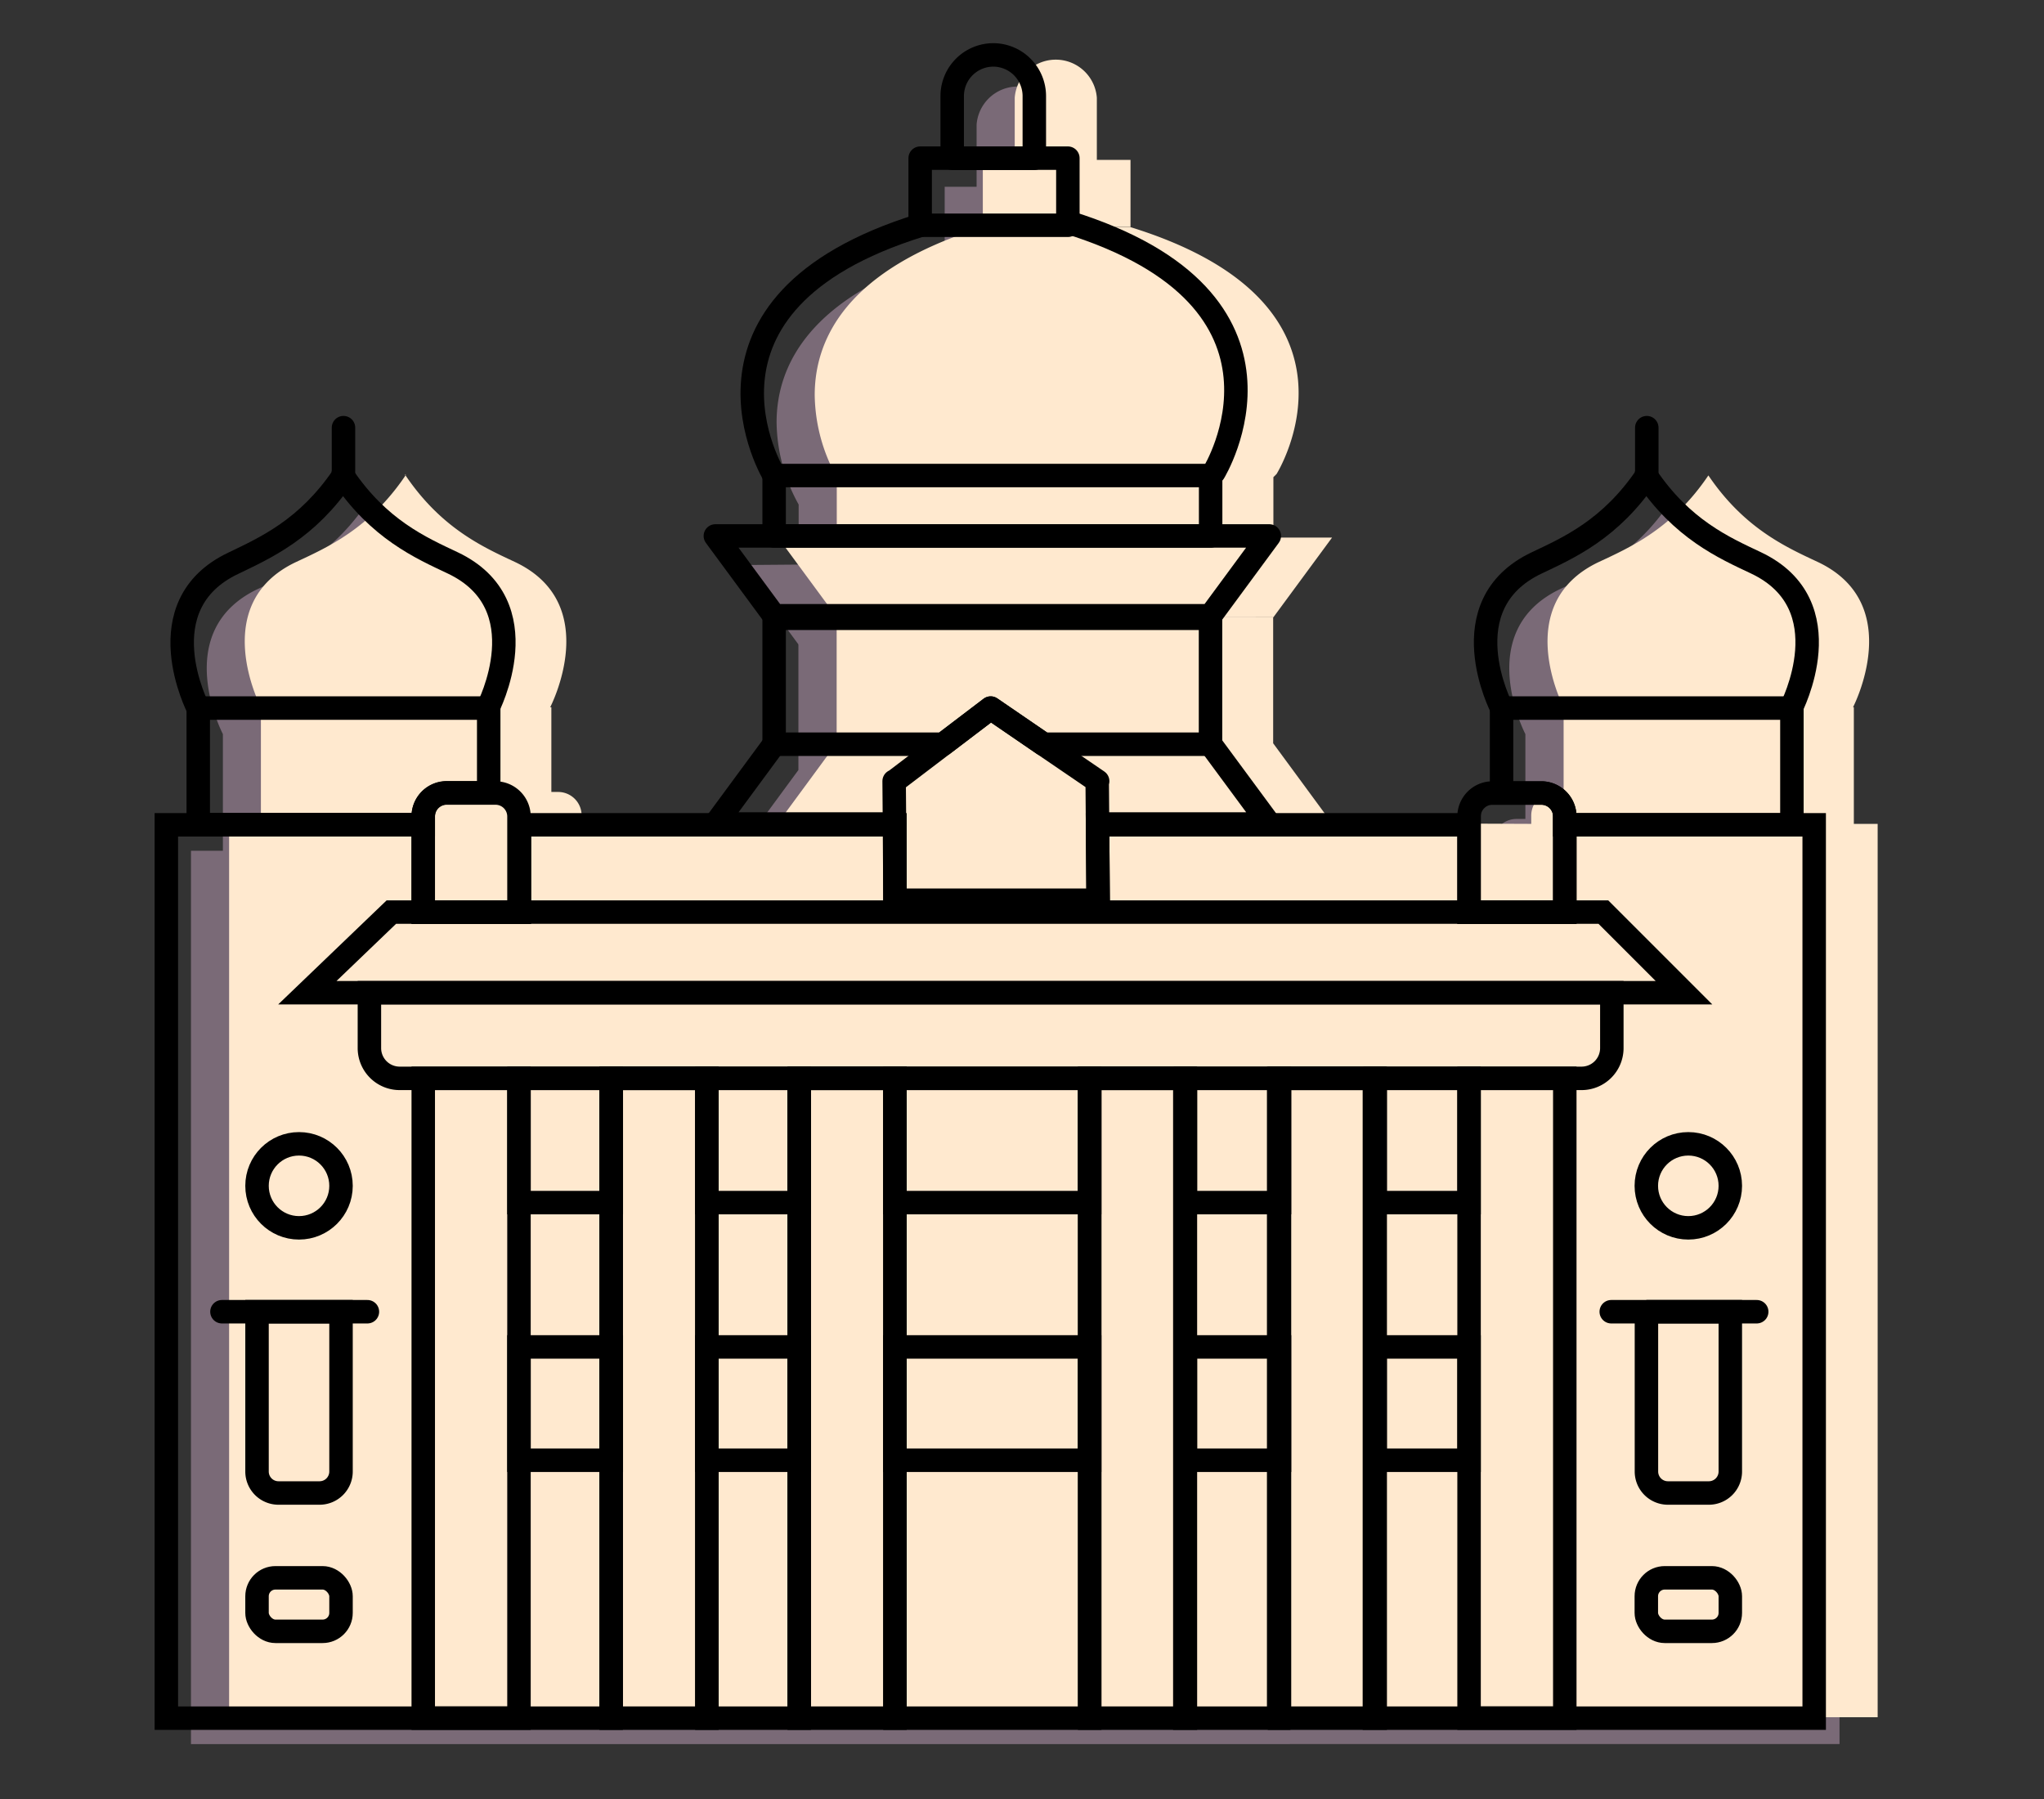 <svg xmlns="http://www.w3.org/2000/svg" viewBox="0 0 174.24 153.33"><rect x="0" y="0" width="174.24" height="153.33" fill="#333333" stroke="none"/><defs><style>.cls-1{fill:#7a6a77;}.cls-2{fill:#ffe9cf;}.cls-3,.cls-4,.cls-5,.cls-6{fill:none;stroke:#000;stroke-width:2px;}.cls-3,.cls-4{stroke-miterlimit:10;}.cls-4,.cls-6{stroke-linecap:round;}.cls-5,.cls-6{stroke-linejoin:round;}</style></defs><title>bengaluru</title><g id="bengaluru"><path class="cls-1" d="M93.12,15.92v5.72H80.53V15.92h2.72v-5.3a3.51,3.51,0,0,1,7,0v5.3Z"/><path class="cls-1" d="M31.34,42.8l0-.05H31.3l0,.05"/><path class="cls-1" d="M68.08,48.12V43a14.74,14.74,0,0,1-1.88-7c0-4.71,2.66-10.7,14.33-14.31H93.12c21.47,6.65,12.45,21.05,12.45,21.05l-.27.27v5.15h5l-5,6.79H68.08l-5-6.79Z"/><path class="cls-1" d="M156.81,72.51v76.14H16.28V72.51H19V62.57h0s-4.59-8.8,3-12.38c2.7-1.26,6.27-2.85,9.33-7.38,3.07,4.53,6.64,6.12,9.33,7.38,7.59,3.58,3,12.38,3,12.38h.08v7.22h.58a2,2,0,0,1,2,2v.71l16.74-.07,5-6.8V54.91h37.21V65.64l5,6.8,17,.07V71.8a2,2,0,0,1,2-2h.76V62.57s-4.58-8.8,3-12.38c2.7-1.26,6.28-2.85,9.34-7.38,3.07,4.53,6.64,6.12,9.33,7.38,7.58,3.58,3,12.38,3,12.38h.07v9.94Z"/><path class="cls-2" d="M96.37,13.63v5.72H83.78V13.63h2.72V8.33a3.51,3.51,0,0,1,7,0v5.3Z"/><path class="cls-2" d="M34.59,40.51l0-.05h-.07l0,.05"/><path class="cls-2" d="M71.33,45.83V40.67a14.74,14.74,0,0,1-1.88-7c0-4.71,2.66-10.7,14.33-14.31H96.37C117.84,26,108.82,40.4,108.82,40.4l-.27.27v5.15h5l-5,6.79H71.33l-5-6.79Z"/><path class="cls-2" d="M160.06,70.22v76.14H19.53V70.22h2.71V60.28h0s-4.59-8.8,3-12.38c2.7-1.26,6.27-2.85,9.33-7.38,3.07,4.53,6.64,6.12,9.33,7.38,7.59,3.58,3,12.38,3,12.38H47V67.5h.58a2,2,0,0,1,2,2v.71l16.74-.07,5-6.8V52.62h37.21V63.35l5,6.8,17,.07v-.71a2,2,0,0,1,2-2h.76V60.28s-4.58-8.8,3-12.38c2.7-1.26,6.28-2.85,9.34-7.38,3.07,4.53,6.64,6.12,9.33,7.38,7.58,3.58,3,12.38,3,12.38h.07v9.94Z"/><polygon class="cls-3" points="143.55 84.61 26.2 84.61 33.36 77.74 136.68 77.74 143.55 84.61"/><path class="cls-3" d="M137.4,84.61v4.72a2.58,2.58,0,0,1-2.58,2.58H34.07a2.58,2.58,0,0,1-2.58-2.58V84.61Z"/><rect class="cls-3" x="36.08" y="91.91" width="8.16" height="54.53"/><rect class="cls-3" x="125.23" y="91.91" width="8.16" height="54.53"/><rect class="cls-3" x="44.24" y="91.91" width="7.87" height="10.59"/><rect class="cls-3" x="60.26" y="91.91" width="7.87" height="10.59"/><rect class="cls-3" x="76.29" y="91.91" width="16.6" height="10.59"/><rect class="cls-3" x="101.05" y="91.91" width="8.02" height="10.59"/><rect class="cls-3" x="117.22" y="91.91" width="8.01" height="10.59"/><rect class="cls-3" x="44.24" y="114.8" width="7.87" height="9.66"/><rect class="cls-3" x="60.26" y="114.8" width="7.87" height="9.66"/><rect class="cls-3" x="76.29" y="114.8" width="16.6" height="9.66"/><rect class="cls-3" x="101.05" y="114.8" width="8.02" height="9.66"/><rect class="cls-3" x="117.22" y="114.8" width="8.01" height="9.66"/><rect class="cls-3" x="52.1" y="91.91" width="8.16" height="54.53"/><path class="cls-3" d="M133.39,70.3v7.44h-8.16V70.3H93.56l.05,6.44H76.29l0-6.44h-32v7.44H36.08V70.3H14.18v76.14H52.1V91.91h8.16v54.53h7.87V91.91h8.16v54.53h16.6V91.91H101v54.53h8V91.91h8.16v54.53h37.49V70.3Z"/><rect class="cls-3" x="109.07" y="91.91" width="8.16" height="54.53"/><rect class="cls-3" x="92.89" y="91.91" width="8.16" height="54.53"/><rect class="cls-3" x="68.13" y="91.91" width="8.16" height="54.53"/><circle class="cls-3" cx="25.49" cy="101.07" r="3.58"/><path class="cls-3" d="M21.91,111.8h7.16a0,0,0,0,1,0,0v13.62a1.83,1.83,0,0,1-1.83,1.83H23.74a1.83,1.83,0,0,1-1.83-1.83V111.8A0,0,0,0,1,21.91,111.8Z"/><line class="cls-4" x1="18.92" y1="111.8" x2="31.32" y2="111.8"/><rect class="cls-4" x="21.91" y="134.48" width="7.16" height="4.56" rx="1.57" ry="1.57"/><circle class="cls-3" cx="143.92" cy="101.07" r="3.58"/><path class="cls-3" d="M140.34,111.8h7.16a0,0,0,0,1,0,0v13.62a1.83,1.83,0,0,1-1.83,1.83h-3.49a1.83,1.83,0,0,1-1.83-1.83V111.8A0,0,0,0,1,140.34,111.8Z"/><line class="cls-4" x1="137.35" y1="111.8" x2="149.75" y2="111.8"/><rect class="cls-4" x="140.34" y="134.48" width="7.16" height="4.56" rx="1.57" ry="1.57"/><path class="cls-3" d="M44.24,69.59v8.16H36.08V69.59a2,2,0,0,1,2-2h4.16A2,2,0,0,1,44.24,69.59Z"/><path class="cls-3" d="M133.39,69.59v8.16h-8.16V69.59a2,2,0,0,1,2-2h4.16A2,2,0,0,1,133.39,69.59Z"/><polygon class="cls-5" points="93.61 76.74 76.29 76.74 76.25 70.3 76.25 70.23 76.22 66.58 76.26 66.58 80.4 63.43 84.45 60.35 88.95 63.43 93.57 66.58 93.53 66.58 93.56 70.23 93.56 70.3 93.61 76.74"/><path class="cls-3" d="M41.66,60.35v7.22H38.08a2,2,0,0,0-2,2v.71H16.9V60.35Z"/><path class="cls-6" d="M41.58,60.35s4.58-8.8-3-12.38c-2.71-1.28-6.3-2.86-9.37-7.44h.07C26.2,45.11,22.61,46.69,19.9,48c-7.58,3.58-3,12.38-3,12.38"/><line class="cls-6" x1="29.28" y1="40.53" x2="29.28" y2="36.45"/><path class="cls-3" d="M152.75,60.35V70.3H133.39v-.71a2,2,0,0,0-2-2H128V60.35Z"/><path class="cls-6" d="M152.68,60.35s4.58-8.8-3-12.38c-2.71-1.28-6.3-2.86-9.37-7.44h.07c-3.08,4.58-6.67,6.16-9.37,7.44-7.58,3.58-3,12.38-3,12.38"/><line class="cls-6" x1="140.38" y1="40.53" x2="140.38" y2="36.45"/><polygon class="cls-6" points="103.19 52.7 103.19 63.43 88.95 63.43 84.45 60.35 80.4 63.43 65.99 63.43 65.99 52.7 103.19 52.7"/><polygon class="cls-6" points="103.19 52.48 65.99 52.48 60.98 45.68 108.2 45.68 103.19 52.48"/><polyline class="cls-6" points="103.19 63.43 108.21 70.23 93.56 70.23"/><polyline class="cls-6" points="76.25 70.23 60.98 70.23 65.99 63.43"/><rect class="cls-6" x="65.99" y="40.53" width="37.21" height="5.15"/><path class="cls-6" d="M66,40.53S57,25.86,78.44,19.21"/><path class="cls-6" d="M103.48,40.26s9-14.67-12.45-21.32"/><rect class="cls-6" x="78.44" y="13.48" width="12.59" height="5.72"/><path class="cls-6" d="M84.66,4.68h0a3.51,3.51,0,0,1,3.51,3.51v5.3a0,0,0,0,1,0,0h-7a0,0,0,0,1,0,0V8.19a3.51,3.51,0,0,1,3.51-3.51Z"/></g></svg>